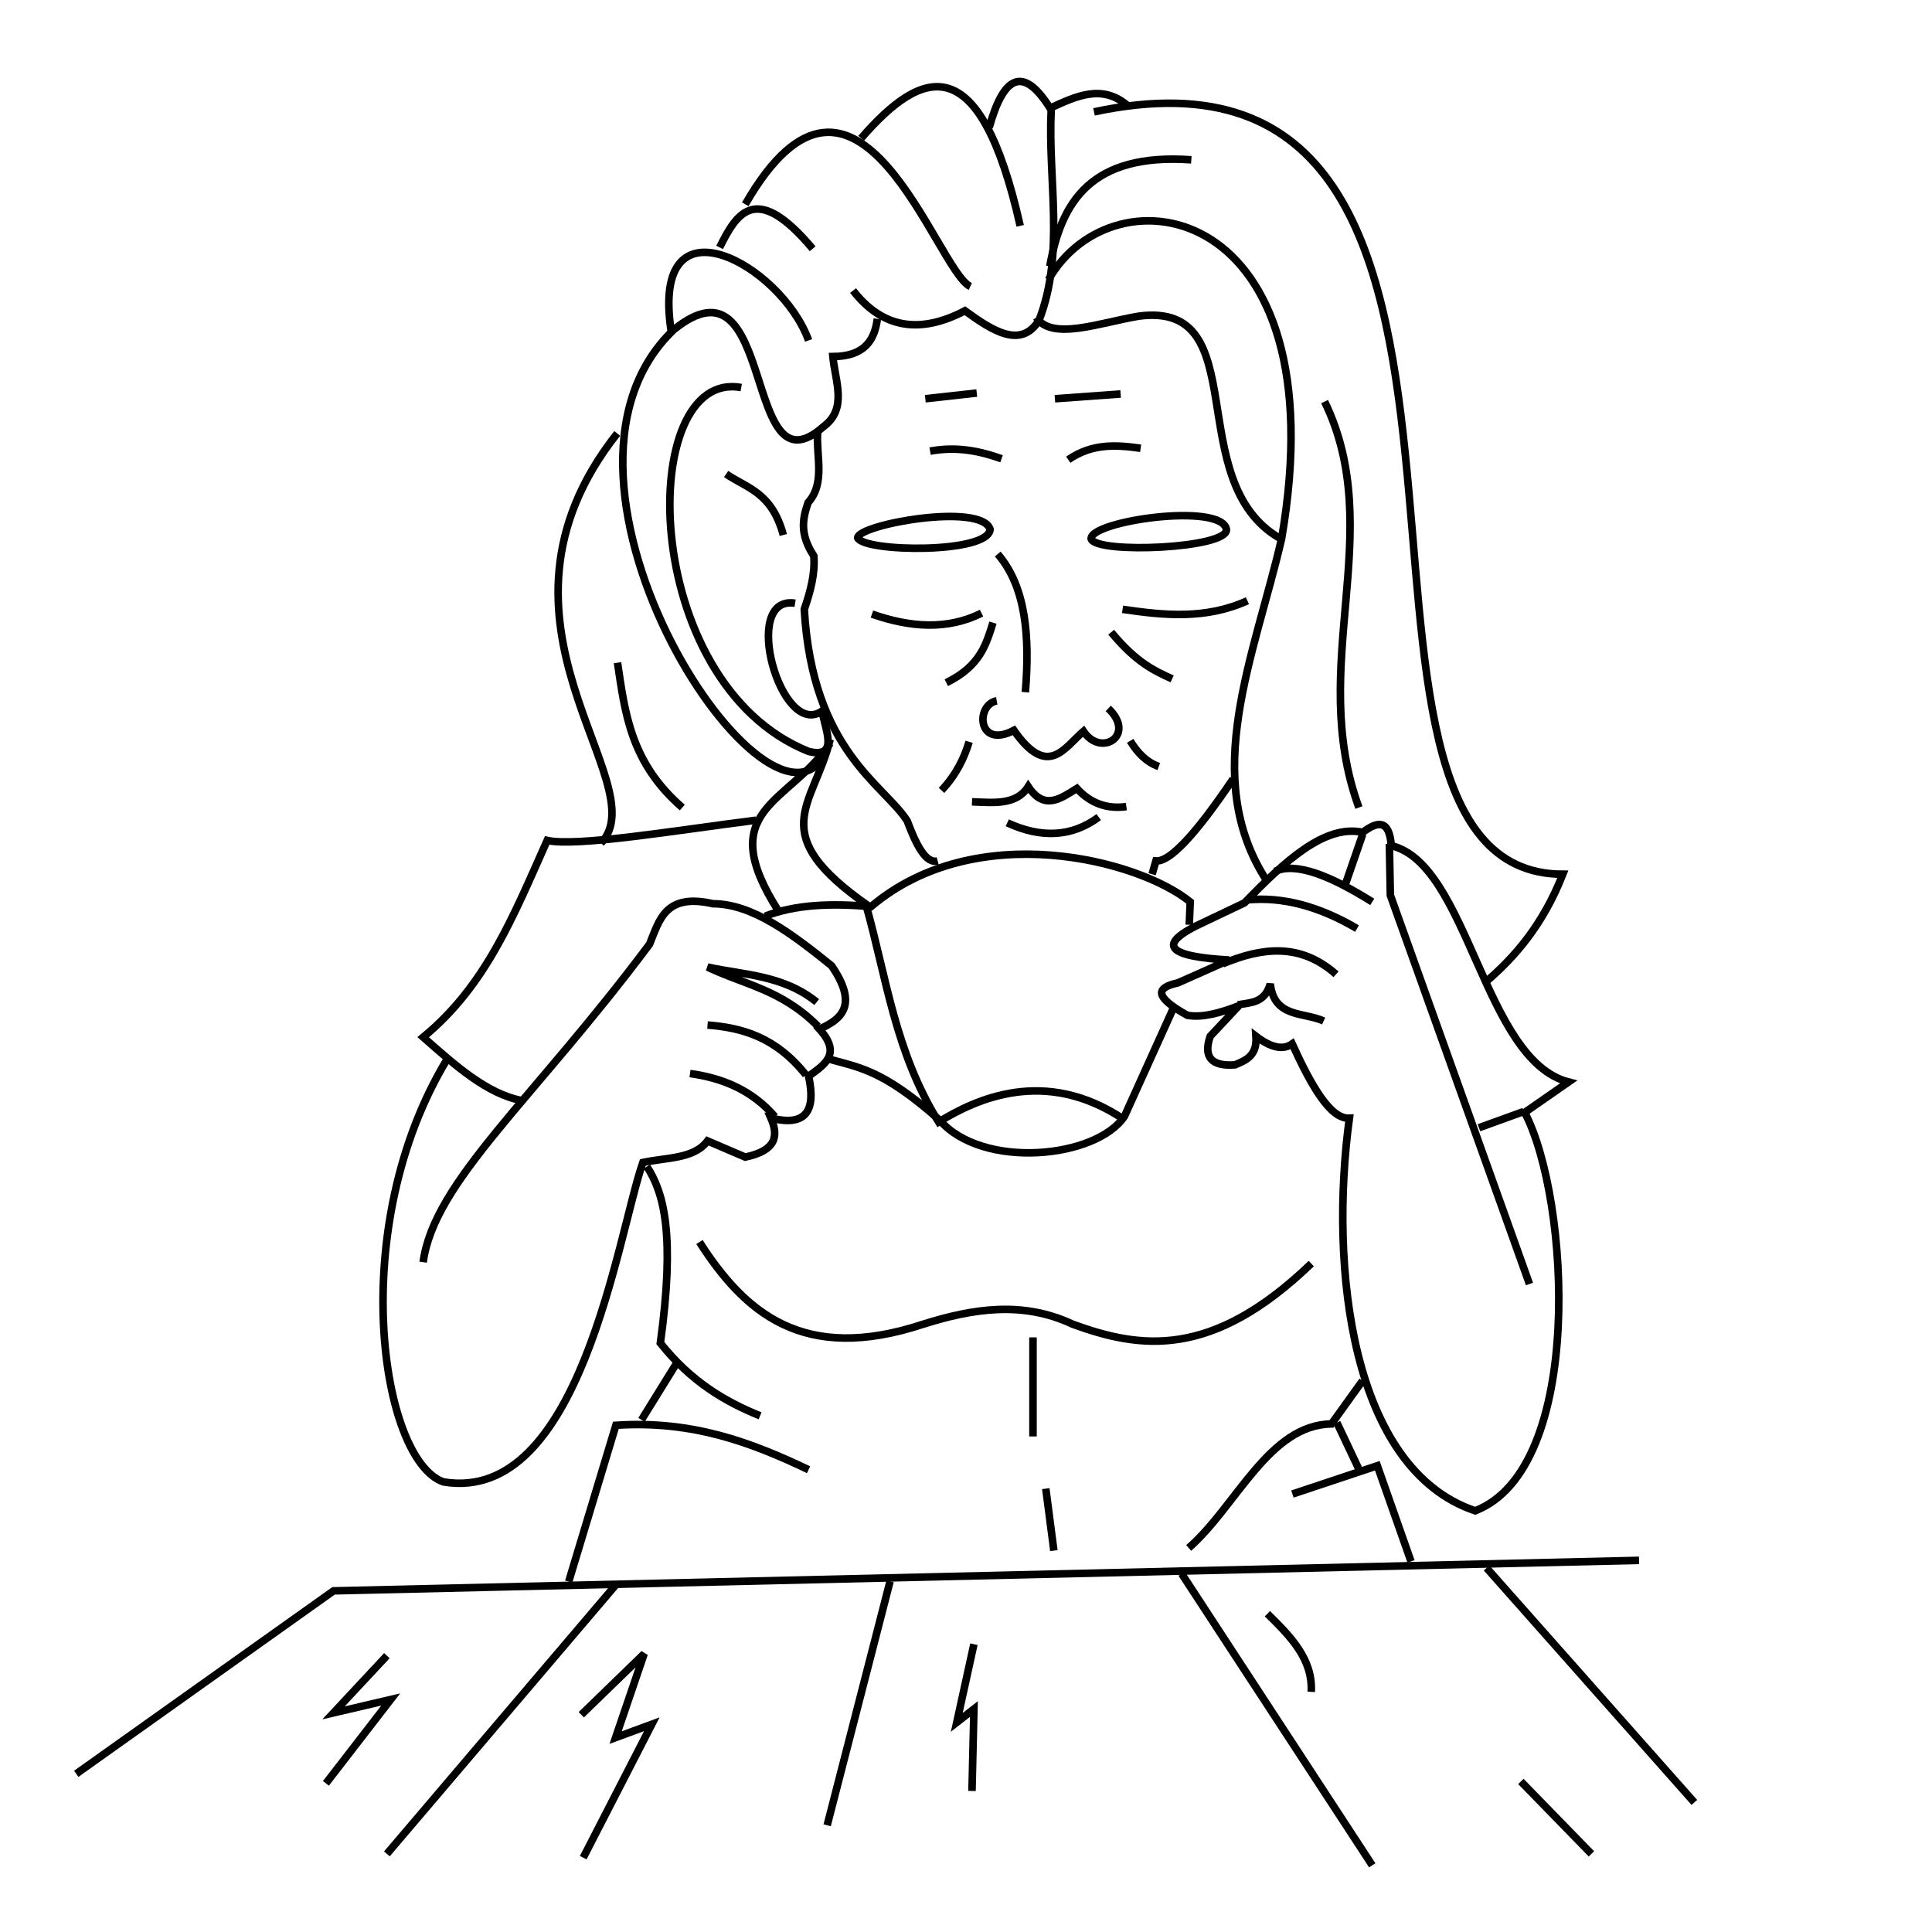 <?xml version="1.0" encoding="UTF-8" standalone="no"?>
<!-- Created with Inkscape (http://www.inkscape.org/) -->

<svg
   xmlns:dc="http://purl.org/dc/elements/1.1/"
   xmlns:cc="http://creativecommons.org/ns#"
   xmlns:rdf="http://www.w3.org/1999/02/22-rdf-syntax-ns#"
   xmlns:svg="http://www.w3.org/2000/svg"
   xmlns="http://www.w3.org/2000/svg"
   xmlns:sodipodi="http://sodipodi.sourceforge.net/DTD/sodipodi-0.dtd"
   xmlns:inkscape="http://www.inkscape.org/namespaces/inkscape"
   width="256"
   height="256"
   viewBox="0 0 67.733 67.733"
   version="1.1"
   id="svg2530"
   inkscape:version="0.92.2 (5c3e80d, 2017-08-06)"
   sodipodi:docname="fig6.svg">
  <defs
     id="defs2524" />
  <sodipodi:namedview
     id="base"
     pagecolor="#ffffff"
     bordercolor="#666666"
     borderopacity="1.0"
     inkscape:pageopacity="0.0"
     inkscape:pageshadow="2"
     inkscape:zoom="1.979899"
     inkscape:cx="81.94364"
     inkscape:cy="118.99383"
     inkscape:document-units="px"
     inkscape:current-layer="layer2"
     showgrid="false"
     units="px"
     showguides="true"
     inkscape:guide-bbox="true"
     inkscape:window-width="1366"
     inkscape:window-height="745"
     inkscape:window-x="-8"
     inkscape:window-y="-8"
     inkscape:window-maximized="1"
     inkscape:snap-global="false" />
  <g
     inkscape:groupmode="layer"
     id="layer2"
     inkscape:label="Capa 2">
    <path
       style="fill:none;stroke:#000000;stroke-width:0.265px;stroke-linecap:butt;stroke-linejoin:miter;stroke-opacity:1"
       d="m 21.072,29.558 c 1.994,-2.107 -4.707,-7.694 0.567,-14.363"
       id="path816"
       inkscape:connector-curvature="0"
       sodipodi:nodetypes="cc" />
    <path
       style="fill:none;stroke:#000000;stroke-width:0.265px;stroke-linecap:butt;stroke-linejoin:miter;stroke-opacity:1"
       d="m 27.876,21.148 c -1.933,-0.303 -0.497,4.784 0.945,3.78 0.124,0.698 0.591,1.67 -0.472,1.417 C 22.362,23.938 22.303,12.896 25.986,13.588"
       id="path818"
       inkscape:connector-curvature="0"
       sodipodi:nodetypes="cccc" />
    <path
       style="fill:none;stroke:#000000;stroke-width:0.265px;stroke-linecap:butt;stroke-linejoin:miter;stroke-opacity:1"
       d="m 29.01,26.25 c -1.793,4.326 -10.995,-9.365 -5.386,-14.694 3.625,-2.919 2.378,5.943 5.244,3.402 0.856,-0.632 0.41,-1.59 0.331,-2.457 1.098,-0.007 1.464,-0.563 1.559,-1.323"
       id="path820"
       inkscape:connector-curvature="0"
       sodipodi:nodetypes="ccccc" />
    <path
       transform="translate(0,-229.267)"
       style="display:inline;fill:none;stroke:#000000;stroke-width:0.265px;stroke-linecap:butt;stroke-linejoin:miter;stroke-opacity:1"
       d="m 29.907,239.453 c 0.998,1.287 2.294,1.563 3.922,0.709 0.998,0.727 1.971,1.336 2.599,0.331 0.911,-2.347 0.306,-4.91 0.425,-7.371 -0.996,-1.626 -1.681,-1.157 -2.173,0.614"
       id="path822"
       inkscape:connector-curvature="0"
       sodipodi:nodetypes="ccccc" />
    <path
       transform="translate(0,-229.267)"
       style="display:inline;fill:none;stroke:#000000;stroke-width:0.265px;stroke-linecap:butt;stroke-linejoin:miter;stroke-opacity:1"
       d="m 35.766,237.185 c -1.41,-6.259 -3.416,-5.559 -5.575,-3.071"
       id="path824"
       inkscape:connector-curvature="0"
       sodipodi:nodetypes="cc" />
    <path
       transform="translate(0,-229.267)"
       style="display:inline;fill:none;stroke:#000000;stroke-width:0.265px;stroke-linecap:butt;stroke-linejoin:miter;stroke-opacity:1"
       d="m 34.018,239.311 c -1.192,-0.546 -3.954,-9.725 -7.89,-2.882"
       id="path826"
       inkscape:connector-curvature="0"
       sodipodi:nodetypes="cc" />
    <path
       transform="translate(0,-229.267)"
       style="display:inline;fill:none;stroke:#000000;stroke-width:0.265px;stroke-linecap:butt;stroke-linejoin:miter;stroke-opacity:1"
       d="m 28.49,237.988 c -1.97,-2.344 -2.649,-1.287 -3.26,-0.047"
       id="path828"
       inkscape:connector-curvature="0"
       sodipodi:nodetypes="cc" />
    <path
       transform="translate(0,-229.267)"
       style="display:inline;fill:none;stroke:#000000;stroke-width:0.265px;stroke-linecap:butt;stroke-linejoin:miter;stroke-opacity:1"
       d="M 28.348,241.201 C 27.392,238.551 22.787,235.99 23.529,240.871"
       id="path830"
       inkscape:connector-curvature="0"
       sodipodi:nodetypes="cc" />
    <path
       style="fill:none;stroke:#000000;stroke-width:0.265px;stroke-linecap:butt;stroke-linejoin:miter;stroke-opacity:1"
       d="m 36.333,11.131 c 0.543,0.825 2.23,0.179 3.591,-0.047 4.106,-0.543 1.458,5.791 4.961,7.796"
       id="path837"
       inkscape:connector-curvature="0"
       sodipodi:nodetypes="ccc" />
    <path
       style="fill:none;stroke:#000000;stroke-width:0.265px;stroke-linecap:butt;stroke-linejoin:miter;stroke-opacity:1"
       d="m 36.758,9.808 c 2.284,-4.026 10.205,-2.753 8.174,9.071 -0.947,4.111 -2.892,8.364 -0.52,12.001"
       id="path839"
       inkscape:connector-curvature="0"
       sodipodi:nodetypes="ccc" />
    <path
       style="fill:none;stroke:#000000;stroke-width:0.265px;stroke-linecap:butt;stroke-linejoin:miter;stroke-opacity:1"
       d="M 41.766,5.603 C 38.244,5.353 37.204,7.087 36.805,9.336"
       id="path841"
       inkscape:connector-curvature="0"
       sodipodi:nodetypes="cc" />
    <path
       style="fill:none;stroke:#000000;stroke-width:0.265px;stroke-linecap:butt;stroke-linejoin:miter;stroke-opacity:1"
       d="m 52.051,34.458 c 1.06,-0.902 2.033,-2.021 2.74,-3.809 -9.916,-0.006 0.662,-30.365 -16.437,-26.727"
       id="path843"
       inkscape:connector-curvature="0"
       sodipodi:nodetypes="ccc" />
    <path
       style="fill:none;stroke:#000000;stroke-width:0.265px;stroke-linecap:butt;stroke-linejoin:miter;stroke-opacity:1"
       d="M 39.556,3.722 C 38.643,2.923 37.73,3.374 36.816,3.789"
       id="path845"
       inkscape:connector-curvature="0"
       sodipodi:nodetypes="cc" />
    <path
       style="fill:none;stroke:#000000;stroke-width:0.265px;stroke-linecap:butt;stroke-linejoin:miter;stroke-opacity:1"
       d="m 28.665,15.148 c -0.057,0.84 0.278,1.791 -0.334,2.472 -0.18,0.531 -0.319,1.078 0.2,1.871 0.051,0.624 -0.121,1.247 -0.334,1.871 0.286,4.956 2.797,6.143 3.608,7.417 0.321,0.859 0.66,1.516 1.069,1.403"
       id="path847"
       inkscape:connector-curvature="0"
       sodipodi:nodetypes="cccccc" />
    <path
       style="fill:none;stroke:#000000;stroke-width:0.265px;stroke-linecap:butt;stroke-linejoin:miter;stroke-opacity:1"
       d="m 43.231,27.309 c -1.295,1.918 -2.213,2.915 -2.706,2.873 l -0.134,0.468"
       id="path849"
       inkscape:connector-curvature="0"
       sodipodi:nodetypes="ccc" />
    <path
       style="fill:none;stroke:#000000;stroke-width:0.265px;stroke-linecap:butt;stroke-linejoin:miter;stroke-opacity:1"
       d="m 32.44,13.979 1.804,-0.2"
       id="path851"
       inkscape:connector-curvature="0" />
    <path
       style="fill:none;stroke:#000000;stroke-width:0.265px;stroke-linecap:butt;stroke-linejoin:miter;stroke-opacity:1"
       d="m 36.983,13.979 2.305,-0.167"
       id="path853"
       inkscape:connector-curvature="0" />
    <path
       style="fill:none;stroke:#000000;stroke-width:0.265px;stroke-linecap:butt;stroke-linejoin:miter;stroke-opacity:1"
       d="m 39.99,15.716 c -0.846,-0.119 -1.693,-0.181 -2.539,0.401"
       id="path855"
       inkscape:connector-curvature="0"
       sodipodi:nodetypes="cc" />
    <path
       style="fill:none;stroke:#000000;stroke-width:0.265px;stroke-linecap:butt;stroke-linejoin:miter;stroke-opacity:1"
       d="m 35.113,16.083 c -0.763,-0.27 -1.566,-0.44 -2.506,-0.267"
       id="path857"
       inkscape:connector-curvature="0"
       sodipodi:nodetypes="cc" />
    <path
       style="fill:none;stroke:#000000;stroke-width:0.265px;stroke-linecap:butt;stroke-linejoin:miter;stroke-opacity:1"
       d="m 34.712,18.556 c -0.312,-0.949 -4.633,-0.169 -4.644,0.301 0.228,0.501 4.59,0.562 4.644,-0.301 z"
       id="path859"
       inkscape:connector-curvature="0"
       sodipodi:nodetypes="ccc" />
    <path
       style="fill:none;stroke:#000000;stroke-width:0.265px;stroke-linecap:butt;stroke-linejoin:miter;stroke-opacity:1"
       d="m 38.253,18.89 c -0.033,-0.628 4.561,-1.284 4.744,-0.334 0.089,0.673 -4.566,0.875 -4.744,0.334 z"
       id="path861"
       inkscape:connector-curvature="0"
       sodipodi:nodetypes="ccc" />
    <path
       style="fill:none;stroke:#000000;stroke-width:0.265px;stroke-linecap:butt;stroke-linejoin:miter;stroke-opacity:1"
       d="m 34.979,19.424 c 0.992,1.152 1.129,2.895 0.969,4.844"
       id="path863"
       inkscape:connector-curvature="0"
       sodipodi:nodetypes="cc" />
    <path
       style="fill:none;stroke:#000000;stroke-width:0.265px;stroke-linecap:butt;stroke-linejoin:miter;stroke-opacity:1"
       d="m 34.812,21.83 c -0.238,0.758 -0.445,1.521 -1.637,2.105"
       id="path865"
       inkscape:connector-curvature="0"
       sodipodi:nodetypes="cc" />
    <path
       style="fill:none;stroke:#000000;stroke-width:0.265px;stroke-linecap:butt;stroke-linejoin:miter;stroke-opacity:1"
       d="m 34.411,21.496 c -1.184,0.591 -2.48,0.51 -3.842,0.033"
       id="path867"
       inkscape:connector-curvature="0"
       sodipodi:nodetypes="cc" />
    <path
       style="fill:none;stroke:#000000;stroke-width:0.265px;stroke-linecap:butt;stroke-linejoin:miter;stroke-opacity:1"
       d="m 39.355,21.362 c 1.459,0.214 2.918,0.361 4.377,-0.301"
       id="path869"
       inkscape:connector-curvature="0"
       sodipodi:nodetypes="cc" />
    <path
       style="fill:none;stroke:#000000;stroke-width:0.265px;stroke-linecap:butt;stroke-linejoin:miter;stroke-opacity:1"
       d="m 38.955,22.164 c 0.887,1.069 1.512,1.35 2.138,1.637"
       id="path871"
       inkscape:connector-curvature="0"
       sodipodi:nodetypes="cc" />
    <path
       style="fill:none;stroke:#000000;stroke-width:0.265px;stroke-linecap:butt;stroke-linejoin:miter;stroke-opacity:1"
       d="m 34.945,24.569 c -0.752,0.139 -0.684,1.709 0.601,1.036 1.189,1.704 1.758,0.619 2.439,0.033 0.621,0.931 1.858,0.132 0.869,-0.802"
       id="path873"
       inkscape:connector-curvature="0"
       sodipodi:nodetypes="cccc" />
    <path
       style="fill:none;stroke:#000000;stroke-width:0.265px;stroke-linecap:butt;stroke-linejoin:miter;stroke-opacity:1"
       d="m 33.977,26.006 c -0.176,0.568 -0.439,1.136 -0.969,1.704"
       id="path875"
       inkscape:connector-curvature="0"
       sodipodi:nodetypes="cc" />
    <path
       style="fill:none;stroke:#000000;stroke-width:0.265px;stroke-linecap:butt;stroke-linejoin:miter;stroke-opacity:1"
       d="m 39.623,25.972 c 0.253,0.422 0.571,0.747 1.002,0.902"
       id="path877"
       inkscape:connector-curvature="0"
       sodipodi:nodetypes="cc" />
    <path
       style="fill:none;stroke:#000000;stroke-width:0.265px;stroke-linecap:butt;stroke-linejoin:miter;stroke-opacity:1"
       d="m 34.077,28.111 c 0.76,0.028 1.555,0.125 1.971,-0.535 0.568,0.858 1.136,0.416 1.704,0.067 0.488,0.53 1.071,0.728 1.737,0.635"
       id="path879"
       inkscape:connector-curvature="0"
       sodipodi:nodetypes="cccc" />
    <path
       style="fill:none;stroke:#000000;stroke-width:0.265px;stroke-linecap:butt;stroke-linejoin:miter;stroke-opacity:1"
       d="m 35.313,28.846 c 1.202,0.554 2.272,0.493 3.207,-0.2"
       id="path881"
       inkscape:connector-curvature="0"
       sodipodi:nodetypes="cc" />
    <path
       style="fill:none;stroke:#000000;stroke-width:0.265px;stroke-linecap:butt;stroke-linejoin:miter;stroke-opacity:1"
       d="m 29.104,25.92 c -0.583,2.369 -2.339,3.281 1.37,5.859"
       id="path883"
       inkscape:connector-curvature="0"
       sodipodi:nodetypes="cc" />
    <path
       style="fill:none;stroke:#000000;stroke-width:0.265px;stroke-linecap:butt;stroke-linejoin:miter;stroke-opacity:1"
       d="m 29.104,26.061 c -1.476,2.165 -4.126,2.273 -1.795,5.906"
       id="path885"
       inkscape:connector-curvature="0"
       sodipodi:nodetypes="cc" />
    <path
       style="fill:none;stroke:#000000;stroke-width:0.265px;stroke-linecap:butt;stroke-linejoin:miter;stroke-opacity:1"
       d="m 26.506,28.755 c -2.788,0.352 -6.287,0.941 -7.323,0.709 -1.199,2.687 -2.147,5.087 -4.347,6.898 1.11,0.977 2.216,1.979 3.449,2.221"
       id="path887"
       inkscape:connector-curvature="0"
       sodipodi:nodetypes="cccc" />
    <path
       style="fill:none;stroke:#000000;stroke-width:0.265px;stroke-linecap:butt;stroke-linejoin:miter;stroke-opacity:1"
       d="m 15.686,37.117 c -3.596,5.919 -2.323,14.076 -0.142,14.836 4.802,0.806 6.107,-8.651 6.993,-11.198 0.813,-0.176 1.8,-0.12 2.268,-0.756 l 1.323,0.567 c 1.111,-0.235 1.163,-0.759 0.898,-1.37 1.25,0.321 1.583,-0.275 1.323,-1.465 0.539,-0.401 1.181,-0.765 0.378,-1.654 0.816,-0.355 1.353,-0.869 0.425,-2.221 -1.386,-1.117 -2.772,-2.169 -4.158,-2.173 -1.68,-0.382 -1.878,0.583 -2.221,1.417 -4.081,5.466 -7.556,8.314 -7.938,11.15"
       id="path889"
       inkscape:connector-curvature="0"
       sodipodi:nodetypes="cccccccccccc" />
    <path
       style="fill:none;stroke:#000000;stroke-width:0.265px;stroke-linecap:butt;stroke-linejoin:miter;stroke-opacity:1"
       d="m 24.19,37.637 c 1.165,0.159 2.189,0.598 2.977,1.512"
       id="path891"
       inkscape:connector-curvature="0"
       sodipodi:nodetypes="cc" />
    <path
       style="fill:none;stroke:#000000;stroke-width:0.265px;stroke-linecap:butt;stroke-linejoin:miter;stroke-opacity:1"
       d="m 24.805,35.936 c 1.198,0.097 2.375,0.404 3.449,1.748"
       id="path893"
       inkscape:connector-curvature="0"
       sodipodi:nodetypes="cc" />
    <path
       style="fill:none;stroke:#000000;stroke-width:0.265px;stroke-linecap:butt;stroke-linejoin:miter;stroke-opacity:1"
       d="m 28.679,35.983 c -1.291,-1.296 -2.583,-1.459 -3.874,-2.079 1.284,0.279 2.655,0.279 3.827,1.228"
       id="path895"
       inkscape:connector-curvature="0"
       sodipodi:nodetypes="ccc" />
    <path
       style="fill:none;stroke:#000000;stroke-width:0.265px;stroke-linecap:butt;stroke-linejoin:miter;stroke-opacity:1"
       d="m 25.457,16.618 c 0.738,0.503 1.599,0.639 2.005,2.138"
       id="path897"
       inkscape:connector-curvature="0"
       sodipodi:nodetypes="cc" />
    <path
       style="fill:none;stroke:#000000;stroke-width:0.265px;stroke-linecap:butt;stroke-linejoin:miter;stroke-opacity:1"
       d="m 21.649,23.233 c 0.262,1.748 0.452,3.503 2.272,5.078"
       id="path899"
       inkscape:connector-curvature="0"
       sodipodi:nodetypes="cc" />
    <path
       style="fill:none;stroke:#000000;stroke-width:0.265px;stroke-linecap:butt;stroke-linejoin:miter;stroke-opacity:1"
       d="m 46.438,14.079 c 2.216,4.563 -0.622,9.251 1.203,14.232"
       id="path901"
       inkscape:connector-curvature="0"
       sodipodi:nodetypes="cc" />
    <path
       style="fill:none;stroke:#000000;stroke-width:0.265px;stroke-linecap:butt;stroke-linejoin:miter;stroke-opacity:1"
       d="m 43.632,31.652 c 1.413,-1.468 2.817,-2.759 4.143,-2.472 0.514,-0.385 0.93,-0.474 1.002,0.468 2.71,0.647 3.227,7.512 6.214,8.285 l -1.537,1.069 c 1.586,3.028 2.112,12.475 -1.737,13.965 -4.356,-1.474 -5.117,-8.535 -4.41,-13.764 -0.668,0.036 -1.336,-1.141 -2.005,-2.606 -0.331,0.234 -0.761,0.122 -1.27,-0.267 0.047,0.684 -0.348,0.839 -0.735,1.002 -0.815,0.06 -1.123,-0.26 -0.869,-1.002 l 1.002,-1.069 c -0.678,0.264 -1.304,0.425 -1.804,0.334 -1.236,-0.685 -1.048,-0.982 -0.334,-1.136 l 1.804,-0.802 C 41,33.54 40.411,33.149 42.229,32.32 Z"
       id="path903"
       inkscape:connector-curvature="0"
       sodipodi:nodetypes="ccccccccccccccccc" />
    <path
       style="fill:none;stroke:#000000;stroke-width:0.265px;stroke-linecap:butt;stroke-linejoin:miter;stroke-opacity:1"
       d="m 53.42,38.968 -1.57,0.568"
       id="path905"
       inkscape:connector-curvature="0" />
    <path
       style="fill:none;stroke:#000000;stroke-width:0.265px;stroke-linecap:butt;stroke-linejoin:miter;stroke-opacity:1"
       d="M 53.621,45.015 48.743,31.385 48.71,29.581"
       id="path907"
       inkscape:connector-curvature="0" />
    <path
       style="fill:none;stroke:#000000;stroke-width:0.265px;stroke-linecap:butt;stroke-linejoin:miter;stroke-opacity:1"
       d="m 47.774,29.247 -0.635,1.837"
       id="path909"
       inkscape:connector-curvature="0" />
    <path
       style="fill:none;stroke:#000000;stroke-width:0.265px;stroke-linecap:butt;stroke-linejoin:miter;stroke-opacity:1"
       d="M 48.109,31.619 C 46.658,30.711 45.441,30.213 44.701,30.549"
       id="path911"
       inkscape:connector-curvature="0"
       sodipodi:nodetypes="cc" />
    <path
       style="fill:none;stroke:#000000;stroke-width:0.265px;stroke-linecap:butt;stroke-linejoin:miter;stroke-opacity:1"
       d="M 47.574,32.554 C 46.282,31.793 44.99,31.422 43.699,31.552"
       id="path913"
       inkscape:connector-curvature="0"
       sodipodi:nodetypes="cc" />
    <path
       style="fill:none;stroke:#000000;stroke-width:0.265px;stroke-linecap:butt;stroke-linejoin:miter;stroke-opacity:1"
       d="M 46.839,34.158 C 45.574,33.035 44.217,33.224 42.863,33.79"
       id="path915"
       inkscape:connector-curvature="0"
       sodipodi:nodetypes="cc" />
    <path
       style="fill:none;stroke:#000000;stroke-width:0.265px;stroke-linecap:butt;stroke-linejoin:miter;stroke-opacity:1"
       d="m 46.405,35.795 c -0.697,-0.318 -1.735,-0.102 -1.871,-1.303 -0.193,0.678 -0.687,0.653 -1.136,0.735"
       id="path917"
       inkscape:connector-curvature="0"
       sodipodi:nodetypes="ccc" />
    <path
       style="fill:none;stroke:#000000;stroke-width:0.265px;stroke-linecap:butt;stroke-linejoin:miter;stroke-opacity:1"
       d="m 26.827,32.12 c 1.04,-0.406 2.313,-0.462 3.708,-0.334 3.681,-3.115 9.376,-1.645 11.192,-0.167 l -0.033,0.802"
       id="path919"
       inkscape:connector-curvature="0"
       sodipodi:nodetypes="cccc" />
    <path
       style="fill:none;stroke:#000000;stroke-width:0.265px;stroke-linecap:butt;stroke-linejoin:miter;stroke-opacity:1"
       d="m 28.965,37.098 c 1.058,0.324 1.899,0.321 3.976,2.172 1.502,1.736 5.491,1.347 6.481,-0.134 l 1.737,-3.842"
       id="path921"
       inkscape:connector-curvature="0"
       sodipodi:nodetypes="cccc" />
    <path
       style="fill:none;stroke:#000000;stroke-width:0.265px;stroke-linecap:butt;stroke-linejoin:miter;stroke-opacity:1"
       d="m 30.368,31.752 c 0.714,2.541 1.012,5.124 2.539,7.584 1.303,-0.801 3.73,-1.938 6.481,-0.1"
       id="path923"
       inkscape:connector-curvature="0"
       sodipodi:nodetypes="ccc" />
    <path
       style="fill:none;stroke:#000000;stroke-width:0.265px;stroke-linecap:butt;stroke-linejoin:miter;stroke-opacity:1"
       d="m 22.679,40.897 c 0.601,0.928 0.994,2.39 0.472,6.189 1.091,1.372 2.28,2.054 3.496,2.551"
       id="path866"
       inkscape:connector-curvature="0"
       sodipodi:nodetypes="ccc" />
    <path
       style="fill:none;stroke:#000000;stroke-width:0.265px;stroke-linecap:butt;stroke-linejoin:miter;stroke-opacity:1"
       d="m 23.718,47.795 -1.228,1.984"
       id="path868"
       inkscape:connector-curvature="0" />
    <path
       style="fill:none;stroke:#000000;stroke-width:0.265px;stroke-linecap:butt;stroke-linejoin:miter;stroke-opacity:1"
       d="m 19.938,55.449 1.654,-5.481 c 2.718,-0.179 4.784,0.62 6.756,1.559"
       id="path870"
       inkscape:connector-curvature="0"
       sodipodi:nodetypes="ccc" />
    <path
       style="fill:none;stroke:#000000;stroke-width:0.265px;stroke-linecap:butt;stroke-linejoin:miter;stroke-opacity:1"
       d="m 24.521,43.543 c 1.588,2.476 3.636,4.273 7.843,2.882 1.748,-0.551 3.496,-0.823 5.244,0 2.371,0.866 4.874,1.232 8.363,-2.126"
       id="path872"
       inkscape:connector-curvature="0"
       sodipodi:nodetypes="cccc" />
    <path
       style="fill:none;stroke:#000000;stroke-width:0.265px;stroke-linecap:butt;stroke-linejoin:miter;stroke-opacity:1"
       d="m 36.664,52.189 0.283,2.173"
       id="path874"
       inkscape:connector-curvature="0" />
    <path
       style="fill:none;stroke:#000000;stroke-width:0.265px;stroke-linecap:butt;stroke-linejoin:miter;stroke-opacity:1"
       d="m 47.767,48.409 -1.087,1.512 c -2.202,0.029 -3.339,2.896 -5.008,4.347"
       id="path876"
       inkscape:connector-curvature="0"
       sodipodi:nodetypes="ccc" />
    <path
       style="fill:none;stroke:#000000;stroke-width:0.265px;stroke-linecap:butt;stroke-linejoin:miter;stroke-opacity:1"
       d="m 46.869,49.874 0.803,1.701"
       id="path878"
       inkscape:connector-curvature="0" />
    <path
       style="fill:none;stroke:#000000;stroke-width:0.265px;stroke-linecap:butt;stroke-linejoin:miter;stroke-opacity:1"
       d="m 45.31,52.378 2.977,-0.992 1.181,3.355"
       id="path880"
       inkscape:connector-curvature="0" />
    <path
       style="fill:none;stroke:#000000;stroke-width:0.265px;stroke-linecap:butt;stroke-linejoin:miter;stroke-opacity:1"
       d="M 2.673,62.187 11.693,55.773 57.463,54.704"
       id="path882"
       inkscape:connector-curvature="0" />
    <path
       style="fill:none;stroke:#000000;stroke-width:0.265px;stroke-linecap:butt;stroke-linejoin:miter;stroke-opacity:1"
       d="m 13.564,64.994 8.018,-9.421"
       id="path884"
       inkscape:connector-curvature="0" />
    <path
       style="fill:none;stroke:#000000;stroke-width:0.265px;stroke-linecap:butt;stroke-linejoin:miter;stroke-opacity:1"
       d="m 28.999,63.992 2.205,-8.553"
       id="path886"
       inkscape:connector-curvature="0" />
    <path
       style="fill:none;stroke:#000000;stroke-width:0.265px;stroke-linecap:butt;stroke-linejoin:miter;stroke-opacity:1"
       d="m 48.109,65.395 -6.682,-10.223"
       id="path888"
       inkscape:connector-curvature="0" />
    <path
       style="fill:none;stroke:#000000;stroke-width:0.265px;stroke-linecap:butt;stroke-linejoin:miter;stroke-opacity:1"
       d="M 59.401,63.19 52.118,54.971"
       id="path890"
       inkscape:connector-curvature="0" />
    <path
       style="fill:none;stroke:#000000;stroke-width:0.265px;stroke-linecap:butt;stroke-linejoin:miter;stroke-opacity:1"
       d="M 55.793,64.994 53.32,62.455"
       id="path892"
       inkscape:connector-curvature="0" />
    <path
       style="fill:none;stroke:#000000;stroke-width:0.265px;stroke-linecap:butt;stroke-linejoin:miter;stroke-opacity:1"
       d="m 45.97,59.314 c 0.062,-1.143 -0.727,-1.945 -1.537,-2.74"
       id="path894"
       inkscape:connector-curvature="0"
       sodipodi:nodetypes="cc" />
    <path
       style="fill:none;stroke:#000000;stroke-width:0.265px;stroke-linecap:butt;stroke-linejoin:miter;stroke-opacity:1"
       d="m 34.077,62.789 0.067,-2.873 -0.601,0.468 0.601,-2.74"
       id="path896"
       inkscape:connector-curvature="0" />
    <path
       style="fill:none;stroke:#000000;stroke-width:0.265px;stroke-linecap:butt;stroke-linejoin:miter;stroke-opacity:1"
       d="m 20.379,60.116 2.205,-2.138 -1.002,2.94 1.27,-0.468 -2.405,4.677"
       id="path898"
       inkscape:connector-curvature="0" />
    <path
       style="fill:none;stroke:#000000;stroke-width:0.265px;stroke-linecap:butt;stroke-linejoin:miter;stroke-opacity:1"
       d="m 13.564,58.045 -1.871,2.005 2.005,-0.468 -2.272,2.94"
       id="path900"
       inkscape:connector-curvature="0"
       sodipodi:nodetypes="cccc" />
    <path
       transform="translate(0,-229.267)"
       style="display:inline;fill:none;stroke:#000000;stroke-width:0.265px;stroke-linecap:butt;stroke-linejoin:miter;stroke-opacity:1"
       d="m 36.215,276.153 v 3.474"
       id="path904"
       inkscape:connector-curvature="0" />
  </g>
</svg>
